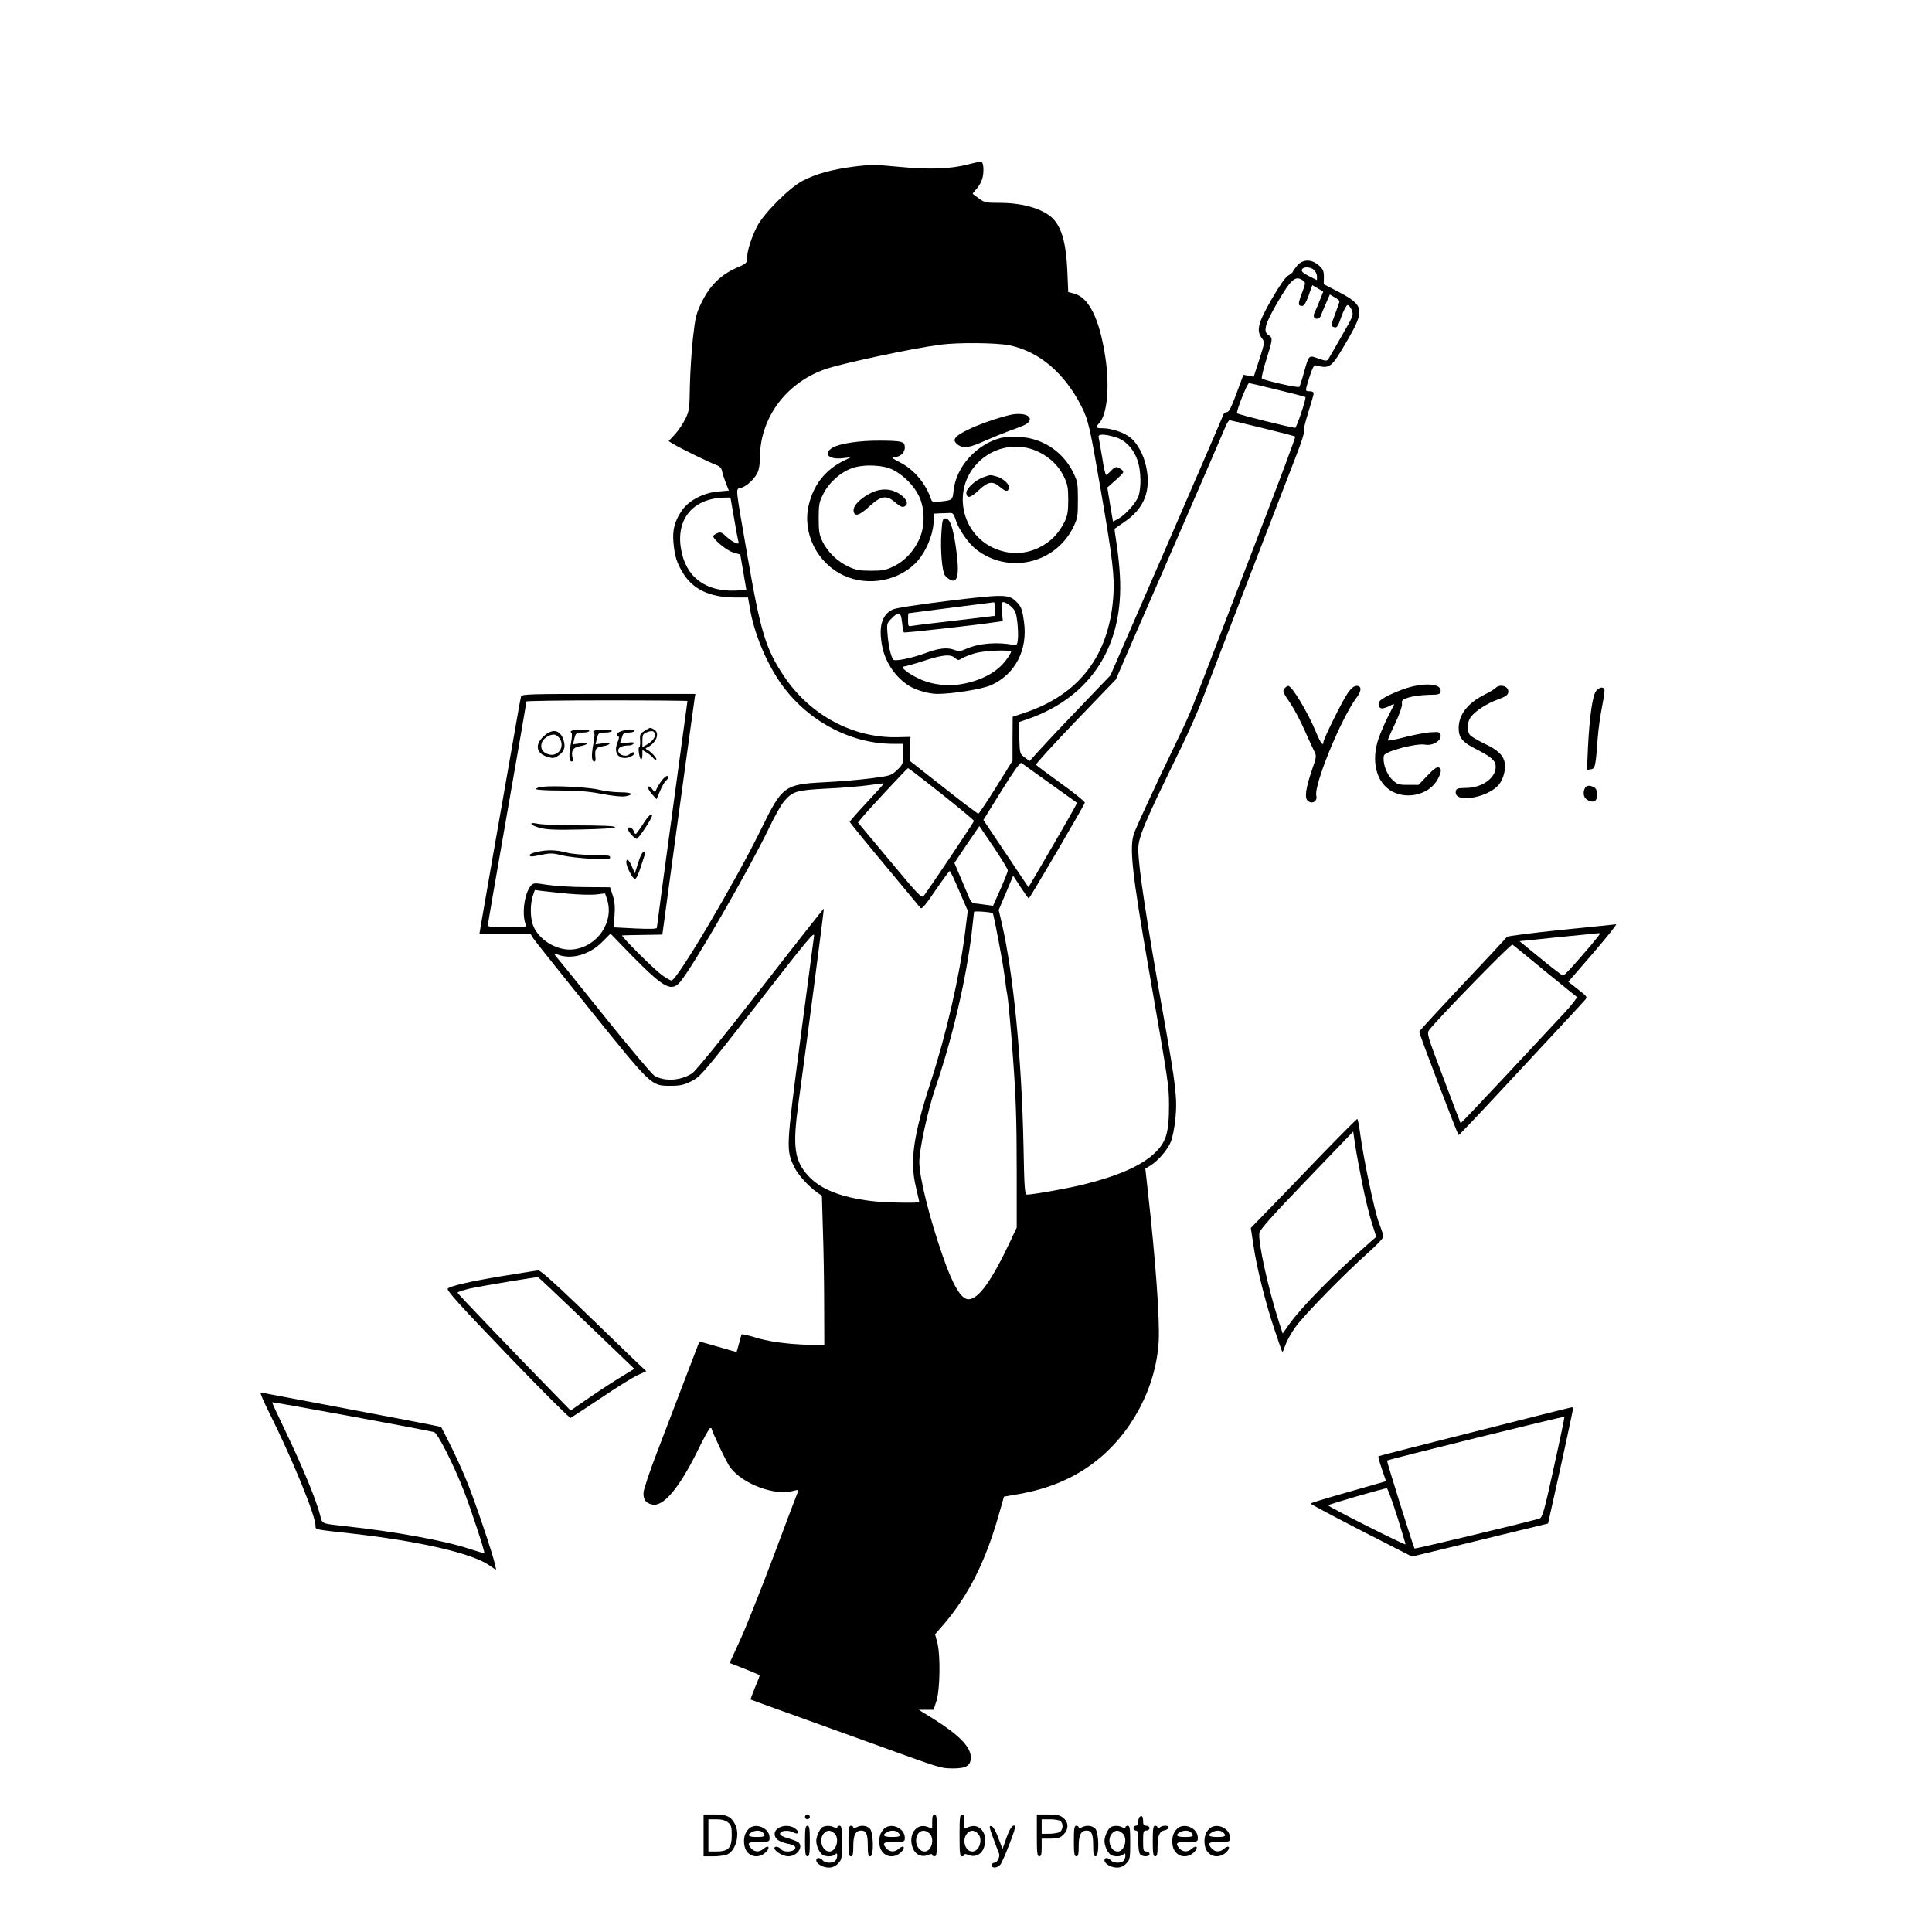 <?xml version="1.0" standalone="no"?>
<!DOCTYPE svg PUBLIC "-//W3C//DTD SVG 20010904//EN"
 "http://www.w3.org/TR/2001/REC-SVG-20010904/DTD/svg10.dtd">
<svg version="1.0" xmlns="http://www.w3.org/2000/svg"
 width="1200pt" height="1200pt" viewBox="0 0 1200 1200"
 preserveAspectRatio="xMidYMid meet">

<g transform="translate(0,1200) scale(0.1,-0.1)"
fill="#000000" stroke="none">
<path d="M6010 10978 c-110 -28 -241 -32 -428 -14 -146 14 -175 14 -280 1
-137 -18 -234 -45 -317 -88 -81 -42 -240 -201 -282 -282 -36 -69 -63 -155 -63
-200 0 -28 -5 -33 -66 -59 -96 -42 -165 -110 -214 -210 -36 -73 -41 -94 -56
-226 -9 -80 -17 -213 -19 -297 -2 -141 -4 -155 -28 -205 -15 -30 -44 -73 -65
-96 l-39 -42 31 -19 c42 -26 226 -115 264 -129 22 -8 33 -19 37 -39 3 -15 14
-49 24 -74 l18 -46 -65 -6 c-93 -7 -186 -56 -229 -121 -43 -64 -57 -117 -50
-196 8 -86 20 -124 59 -189 61 -101 167 -151 319 -152 l85 0 12 -68 c25 -150
97 -325 184 -454 161 -237 434 -387 704 -387 l64 0 0 -63 c0 -60 -2 -65 -37
-99 -37 -35 -42 -37 -168 -53 -71 -9 -202 -20 -290 -24 -240 -12 -258 -25
-384 -284 -160 -328 -526 -947 -560 -947 -7 0 -34 15 -60 34 -56 42 -260 246
-246 246 6 1 64 2 130 3 l119 2 97 715 c54 393 100 730 103 748 l5 32 -539 0
c-504 0 -539 -1 -544 -17 -3 -10 -28 -151 -56 -313 -28 -162 -82 -470 -120
-685 -37 -214 -71 -409 -75 -432 l-7 -43 159 0 158 0 17 -28 c10 -15 170 -216
356 -447 383 -475 376 -469 498 -469 60 0 81 5 130 29 56 29 73 49 413 485
312 402 353 450 347 415 -3 -22 -42 -314 -86 -650 -87 -668 -88 -676 -37 -783
22 -47 87 -119 142 -158 l30 -21 6 -204 c4 -112 8 -321 8 -464 l1 -261 -97 3
c-143 5 -256 21 -339 48 -41 12 -76 20 -78 16 -1 -3 -9 -28 -16 -56 -7 -27
-14 -51 -15 -52 0 -1 -52 13 -115 32 -63 18 -115 33 -116 32 0 -1 -40 -105
-89 -232 -48 -126 -126 -329 -172 -450 -47 -121 -85 -236 -86 -256 -2 -44 14
-65 54 -74 69 -15 166 100 281 332 38 79 74 143 79 143 5 0 9 -1 9 -3 0 -15
95 -215 115 -241 80 -105 280 -179 393 -146 30 8 33 7 27 -8 -4 -9 -72 -188
-150 -397 -79 -209 -172 -444 -208 -522 l-65 -142 92 -36 c50 -20 92 -38 94
-40 2 -2 -11 -36 -28 -75 -16 -40 -29 -74 -28 -76 2 -1 91 -34 198 -72 107
-39 335 -121 505 -182 500 -181 473 -172 551 -174 84 -1 114 17 114 68 0 65
-71 138 -231 239 l-92 57 46 0 46 0 18 57 c22 72 25 282 5 360 l-14 52 58 67
c152 180 255 385 337 673 l33 115 97 17 c180 32 335 97 464 196 230 175 384
465 400 753 7 136 -19 499 -66 918 l-17 153 32 20 c46 28 103 94 125 144 11
25 24 89 30 150 12 120 2 208 -71 616 -108 605 -159 942 -160 1053 0 76 36
162 268 636 44 91 103 224 130 295 56 149 503 1310 585 1520 30 77 51 142 46
145 -5 3 7 55 26 115 19 61 35 116 35 123 0 6 -11 12 -25 12 -30 0 -30 -3 -1
90 16 51 28 74 37 71 91 -23 97 -19 200 159 107 185 101 214 -55 296 l-94 49
1 44 c0 38 -5 49 -32 73 -45 40 -100 39 -135 -3 -14 -17 -26 -34 -26 -37 0 -4
-13 -14 -28 -23 -18 -10 -54 -62 -105 -150 -84 -147 -95 -193 -59 -240 18 -24
18 -26 -16 -132 l-35 -107 -32 6 -32 6 -43 -116 c-32 -87 -47 -116 -60 -116
-10 0 -20 -8 -22 -17 -3 -10 -162 -378 -353 -818 l-348 -800 -186 -194 c-102
-106 -215 -226 -251 -266 l-65 -72 -31 23 c-30 23 -30 25 -33 121 l-2 98 53
18 c395 138 599 456 574 892 -3 61 -13 150 -21 200 -8 49 -13 90 -12 91 1 1
28 19 59 41 125 84 169 194 137 345 -16 72 -51 139 -93 176 -39 34 -119 62
-178 62 -43 0 -46 5 -19 34 48 54 64 223 37 404 -36 241 -102 375 -196 399
l-35 9 -6 140 c-7 150 -30 241 -74 299 -52 70 -187 115 -344 115 -86 0 -97 2
-130 27 -20 14 -37 27 -39 29 -2 1 8 14 22 29 15 16 31 44 37 64 12 41 9 103
-6 107 -5 1 -44 -7 -85 -18z m2152 -655 c10 -9 18 -27 18 -40 l0 -23 -50 25
c-35 18 -48 29 -44 40 8 20 53 19 76 -2z m-68 -66 c16 -12 16 -16 -8 -79 -25
-68 -25 -78 3 -78 11 0 24 22 39 64 l23 65 34 -20 34 -20 -20 -51 c-11 -28
-24 -59 -29 -69 -16 -28 -12 -49 9 -49 11 0 23 9 26 21 4 12 18 46 31 75 l24
55 30 -18 c17 -9 30 -20 30 -24 0 -4 -11 -37 -25 -73 -30 -80 -30 -82 -6 -89
15 -4 23 8 43 67 14 39 31 71 38 71 8 0 19 -14 26 -31 12 -30 10 -36 -62 -160
-40 -71 -78 -136 -83 -144 -9 -13 -16 -13 -62 3 -61 22 -58 25 -90 -87 -12
-45 -25 -85 -29 -89 -7 -8 -218 40 -232 52 -4 4 8 56 27 116 41 129 41 136 15
153 -35 22 -25 64 47 190 91 159 119 184 167 149z m-1823 -402 c185 -39 342
-173 447 -381 42 -83 52 -128 121 -529 71 -411 85 -528 76 -650 -26 -365 -210
-607 -547 -721 l-78 -26 -1 -136 0 -137 -102 -164 c-56 -90 -106 -164 -110
-165 -4 -1 -102 73 -217 164 l-210 165 2 74 3 74 -85 -2 c-272 -5 -537 137
-697 374 -116 171 -148 277 -227 732 -83 482 -79 431 -41 443 37 12 90 64 104
103 6 16 11 53 11 83 0 246 160 464 403 550 102 36 547 131 718 153 113 15
351 12 430 -4z m1667 -277 c92 -22 168 -42 170 -44 8 -5 -53 -186 -63 -191
-11 -3 -352 81 -361 90 -8 8 62 187 74 187 7 0 88 -19 180 -42z m-95 -237
c108 -26 200 -50 202 -53 3 -3 -94 -263 -216 -579 -121 -316 -266 -691 -320
-834 -123 -321 -115 -303 -217 -515 -126 -261 -226 -479 -247 -533 -32 -85
-15 -243 91 -852 123 -708 124 -715 125 -835 0 -182 -18 -238 -99 -311 -81
-72 -217 -132 -423 -184 -88 -23 -323 -65 -360 -65 -14 0 -17 35 -22 308 -11
538 -63 1068 -135 1379 l-19 81 45 106 45 107 46 -71 c25 -38 48 -70 51 -70 6
0 344 577 348 594 1 7 -65 61 -148 120 -83 60 -153 112 -155 116 -3 5 108 126
245 269 l251 261 120 277 c67 153 143 328 169 388 77 176 376 866 393 908 9
20 20 37 24 37 4 0 97 -22 206 -49z m-916 -56 c63 -19 113 -71 139 -146 21
-63 24 -167 5 -221 -14 -42 -83 -118 -128 -142 l-30 -15 -18 105 -17 106 54
48 c52 47 52 49 33 64 -28 21 -38 20 -65 -9 -13 -14 -27 -25 -30 -25 -4 0 -15
48 -24 108 -10 59 -20 115 -22 125 -7 22 32 23 103 2z m-2367 -507 c12 -73 25
-138 27 -145 8 -22 -37 -1 -74 33 -30 29 -38 31 -59 22 -13 -6 -24 -14 -24
-18 0 -21 87 -92 126 -102 l42 -12 19 -110 19 -111 -64 -3 c-190 -9 -313 84
-342 258 -32 187 75 314 266 319 l41 1 23 -132z m-290 -1132 c0 -2 -43 -317
-95 -700 -52 -383 -95 -701 -95 -708 0 -8 -38 -9 -132 -5 -73 4 -134 7 -135 7
-1 0 1 33 4 73 4 55 1 87 -11 125 l-17 51 -152 1 c-84 0 -190 7 -237 14 -82
13 -86 13 -103 -6 -40 -47 -57 -175 -32 -240 7 -17 -3 -18 -114 -18 -90 0
-121 3 -121 13 0 6 54 320 120 697 66 377 120 688 120 693 0 4 225 7 500 7
275 0 500 -2 500 -4z m2250 -511 c91 -65 167 -120 169 -121 3 -3 -59 -111
-246 -432 l-55 -93 -140 209 -140 209 113 182 c75 121 116 178 123 172 6 -4
85 -61 176 -126z m-672 -66 c111 -88 202 -164 202 -168 0 -6 -270 -409 -312
-465 -13 -17 -28 -2 -211 218 l-198 237 23 28 c31 40 282 309 288 310 3 0 96
-71 208 -160z m-463 -52 c-59 -63 -107 -118 -107 -122 0 -3 96 -122 214 -263
117 -141 218 -262 224 -270 9 -12 27 9 94 107 45 66 86 121 89 121 4 0 30 -56
59 -124 l53 -123 -16 -129 c-36 -285 -118 -639 -216 -940 -106 -326 -129 -487
-90 -647 11 -49 21 -90 21 -93 0 -8 -217 -4 -297 6 -193 24 -317 74 -392 156
-87 95 -99 180 -62 449 51 372 160 1209 158 1211 -1 2 -178 -222 -392 -498
-234 -301 -404 -510 -425 -524 -71 -47 -173 -53 -236 -15 -16 10 -157 177
-313 372 -156 195 -291 362 -300 372 -14 17 -13 17 13 8 84 -33 197 -1 274 76
l54 54 131 -135 c202 -205 248 -230 304 -162 85 104 430 703 549 952 35 73 77
148 95 168 54 62 76 68 264 78 93 4 211 14 260 21 50 7 92 12 94 11 2 -2 -45
-54 -104 -117z m875 -423 c0 -7 -21 -60 -46 -117 l-46 -103 -52 7 c-28 4 -58
8 -67 8 -9 1 -22 16 -29 34 -7 17 -31 74 -53 125 l-39 92 77 115 78 114 89
-131 c48 -72 88 -137 88 -144z m-2731 -145 c64 -6 141 -8 172 -5 l57 7 11 -32
c49 -141 -55 -298 -208 -316 -101 -12 -221 62 -252 155 -16 48 -16 127 0 176
l13 38 45 -6 c25 -3 98 -11 162 -17z m2637 -121 c7 -8 63 -305 74 -393 6 -50
13 -99 16 -110 5 -24 22 -201 34 -370 20 -265 25 -405 25 -735 l0 -345 -40
-85 c-117 -248 -198 -360 -260 -360 -45 0 -97 87 -160 270 -81 232 -145 487
-145 583 0 78 52 318 99 457 106 309 191 674 226 962 8 69 15 130 15 134 0 7
108 -1 116 -8z"/>
<path d="M6275 9423 c-78 -18 -202 -61 -267 -94 -86 -43 -98 -65 -53 -95 32
-21 71 -14 167 30 41 18 107 45 148 60 96 34 118 45 125 65 12 32 -50 50 -120
34z"/>
<path d="M6217 9280 c-152 -39 -279 -180 -294 -327 -7 -60 -5 -59 -81 -68 -45
-5 -53 -3 -58 12 -34 101 -108 188 -196 232 -45 23 -55 31 -37 31 38 0 69 27
69 60 0 38 -16 42 -154 43 -129 1 -252 -18 -295 -44 -61 -37 -24 -75 63 -65
l51 6 -47 -23 c-112 -56 -184 -147 -214 -271 -43 -173 49 -362 216 -440 154
-72 352 -33 461 92 49 56 91 153 97 228 l5 64 38 2 c22 1 49 2 60 2 17 1 24
-8 34 -40 16 -56 78 -147 125 -184 200 -159 493 -93 606 135 27 55 29 69 29
170 0 101 -2 115 -29 170 -64 130 -191 214 -334 221 -42 2 -94 -1 -115 -6z
m228 -84 c72 -33 129 -87 162 -154 24 -50 28 -69 28 -147 0 -73 -5 -99 -23
-136 -37 -74 -87 -125 -158 -160 -83 -41 -177 -45 -265 -10 -205 79 -275 338
-139 510 95 120 258 160 395 97z m-897 -115 c66 -34 128 -97 159 -160 39 -80
39 -192 2 -272 -36 -76 -90 -133 -157 -166 -49 -24 -69 -28 -142 -28 -71 0
-94 4 -141 26 -69 33 -127 89 -160 155 -20 41 -24 64 -24 145 0 86 3 101 30
154 36 70 105 131 177 157 73 26 195 21 256 -11z"/>
<path d="M6106 9035 c-49 -17 -108 -73 -104 -99 5 -34 26 -29 78 20 58 54 85
58 130 20 36 -30 48 -32 57 -10 8 21 -33 62 -76 74 -43 12 -37 12 -85 -5z"/>
<path d="M5394 8930 c-60 -34 -96 -75 -92 -104 5 -37 35 -29 97 28 73 67 107
73 161 26 39 -33 52 -36 69 -16 15 18 -16 58 -63 80 -53 25 -113 20 -172 -14z"/>
<path d="M5847 8688 c-7 -109 5 -241 23 -263 7 -9 22 -21 32 -26 50 -27 60 43
32 223 -18 114 -35 158 -63 158 -16 0 -19 -12 -24 -92z"/>
<path d="M5891 8268 c-193 -24 -326 -44 -347 -54 -69 -33 -89 -111 -63 -236
21 -98 85 -189 169 -240 43 -26 122 -48 171 -48 96 0 283 30 336 55 150 68
228 220 203 394 -11 81 -18 96 -52 128 -44 42 -81 42 -417 1z m289 -51 l0 -42
-242 -29 c-134 -15 -255 -30 -270 -33 -27 -5 -28 -4 -28 36 0 22 1 41 3 42 1
0 119 16 262 34 143 18 263 33 268 34 4 1 7 -18 7 -42z m100 16 c26 -24 32
-38 39 -98 4 -38 6 -87 3 -107 -3 -32 -7 -37 -26 -34 -98 20 -215 11 -292 -23
-38 -17 -47 -18 -81 -6 -42 15 -96 8 -173 -21 -86 -32 -194 -54 -202 -41 -16
24 -29 84 -35 154 -6 70 -5 72 25 102 45 46 58 41 65 -25 3 -31 8 -59 11 -62
5 -4 455 46 578 65 l37 5 -6 59 c-5 50 -3 59 10 59 9 0 30 -12 47 -27z m0
-281 c0 -5 -13 -27 -29 -49 -53 -73 -144 -125 -262 -149 -98 -20 -200 -8 -282
31 -66 31 -120 74 -94 75 9 0 65 16 124 35 119 39 167 43 195 18 18 -16 21
-16 47 0 16 9 53 23 82 31 59 16 219 21 219 8z"/>
<path d="M4004 7461 c-28 -17 -31 -24 -28 -60 1 -23 -1 -41 -5 -41 -10 0 -1
-69 10 -76 5 -3 9 9 9 27 l0 31 28 -17 c15 -10 33 -24 39 -33 7 -9 16 -13 19
-9 7 6 -34 50 -57 61 -10 4 -11 8 -2 12 60 28 85 92 44 114 -25 13 -20 13 -57
-9z m62 -15 c8 -21 -10 -48 -45 -69 l-31 -18 0 41 c0 33 4 42 23 50 32 13 47
12 53 -4z"/>
<path d="M3556 7463 c-11 -3 -14 -8 -9 -12 8 -4 7 -28 -2 -74 -13 -70 -11
-107 7 -107 6 0 8 10 5 22 -12 43 2 66 44 73 56 10 60 26 4 18 l-46 -6 7 29
c10 43 12 44 55 44 21 0 39 5 39 10 0 10 -69 12 -104 3z"/>
<path d="M3696 7463 c-11 -3 -14 -8 -9 -12 8 -4 7 -28 -2 -74 -13 -69 -11
-107 7 -107 5 0 8 8 7 18 -6 59 0 69 40 76 58 9 63 27 6 19 l-46 -6 7 29 c10
43 12 44 55 44 21 0 39 5 39 10 0 10 -69 12 -104 3z"/>
<path d="M3858 7458 c-29 -10 -36 -24 -18 -30 7 -2 5 -17 -5 -41 -21 -51 -4
-91 40 -95 31 -3 75 21 63 34 -5 4 -16 0 -27 -10 -23 -21 -71 -6 -71 23 0 19
25 31 67 31 12 0 25 5 29 12 5 8 -6 9 -40 5 -43 -6 -47 -5 -41 11 4 9 10 25
12 35 4 12 16 17 39 17 19 0 34 5 34 10 0 13 -46 12 -82 -2z"/>
<path d="M3376 7426 c-56 -52 -45 -106 24 -127 33 -10 43 -9 64 5 40 26 50 53
37 97 -20 67 -70 77 -125 25z m103 -17 c30 -55 -18 -114 -76 -93 -34 12 -47
35 -39 67 7 29 50 58 81 54 10 -1 26 -14 34 -28z"/>
<path d="M4107 7148 c-13 -18 -27 -42 -31 -53 -7 -19 -8 -19 -25 4 -11 15 -21
20 -25 13 -4 -6 7 -26 23 -44 l29 -32 22 52 c12 28 28 57 36 63 8 6 14 15 14
20 0 19 -20 8 -43 -23z"/>
<path d="M3368 7113 c-21 -2 -38 -8 -38 -14 0 -5 62 -9 148 -9 108 0 176 -5
259 -21 69 -13 125 -19 147 -15 59 11 41 25 -31 25 -38 0 -97 7 -133 16 -64
16 -281 27 -352 18z"/>
<path d="M3993 6880 c-21 -33 -41 -60 -45 -60 -4 0 -10 9 -13 20 -6 19 -35 29
-35 11 0 -15 41 -61 55 -61 11 0 95 127 95 144 0 21 -25 -3 -57 -54z"/>
<path d="M3300 6883 c0 -6 24 -17 53 -25 41 -11 96 -14 260 -10 114 2 207 8
207 13 0 9 -49 12 -295 13 -82 1 -167 5 -187 10 -25 5 -38 5 -38 -1z"/>
<path d="M3333 6708 c-24 -5 -43 -13 -43 -19 0 -12 12 -11 81 3 47 10 67 9
120 -5 35 -8 117 -18 182 -21 100 -5 117 -4 117 9 0 12 -19 15 -108 15 -64 0
-131 6 -165 15 -64 17 -121 18 -184 3z"/>
<path d="M3964 6642 l-21 -67 -18 43 c-18 43 -35 55 -35 25 0 -26 40 -103 54
-103 7 0 23 33 35 73 13 39 26 78 28 85 3 6 -1 12 -8 12 -8 0 -23 -28 -35 -68z"/>
<path d="M8768 7735 c-70 -17 -178 -66 -197 -88 -16 -20 -8 -47 14 -47 9 0 30
7 47 16 16 9 29 12 27 7 -2 -4 -18 -35 -35 -68 -17 -33 -44 -94 -59 -135 -52
-145 -18 -283 84 -337 99 -52 234 -14 282 79 23 45 24 64 4 72 -10 4 -34 -14
-70 -52 l-54 -57 -65 0 c-60 0 -68 3 -100 34 -36 35 -60 107 -50 148 7 27 201
78 256 68 47 -9 101 24 96 59 -3 19 -8 21 -58 18 -30 -1 -103 -15 -162 -30
-60 -16 -108 -25 -108 -20 0 5 20 52 46 105 26 56 44 107 42 121 -3 23 2 28
42 40 25 8 79 15 120 16 67 1 75 3 78 22 6 42 -72 55 -180 29z"/>
<path d="M7982 7728 c-18 -18 -15 -27 29 -91 23 -33 63 -107 89 -166 26 -58
54 -120 63 -137 15 -29 14 -35 -14 -116 -40 -117 -48 -177 -24 -194 27 -20 59
0 51 33 -17 65 154 482 250 610 32 42 32 73 1 73 -17 0 -34 -14 -56 -45 -32
-45 -151 -285 -151 -305 0 -28 -19 -3 -44 58 -52 127 -151 292 -175 292 -4 0
-12 -5 -19 -12z"/>
<path d="M9288 7726 c-8 -8 -38 -26 -67 -40 -106 -54 -161 -125 -161 -209 0
-60 25 -89 114 -133 90 -46 116 -69 116 -107 0 -70 -84 -130 -185 -131 -54 -1
-60 -3 -63 -23 -11 -75 203 -38 269 45 27 35 43 94 35 135 -9 47 -44 80 -130
120 -39 19 -78 42 -86 52 -19 23 -18 77 3 108 24 37 101 88 172 113 46 17 61
27 63 44 6 37 -51 56 -80 26z"/>
<path d="M9915 7710 c-23 -25 -42 -158 -52 -353 l-6 -139 24 4 c27 3 30 18 43
198 4 52 16 139 27 193 11 54 17 102 14 107 -10 16 -31 11 -50 -10z"/>
<path d="M9841 7098 c-11 -31 -2 -58 25 -70 35 -16 54 -4 54 36 0 25 -6 38
-19 46 -31 16 -51 12 -60 -12z"/>
<path d="M9695 6224 c-181 -19 -332 -38 -335 -43 -3 -5 -126 -138 -275 -295
-148 -158 -270 -290 -270 -294 0 -14 239 -642 245 -642 3 0 111 113 240 252
269 289 515 553 542 584 19 22 19 22 -41 69 l-60 47 155 179 c85 99 149 179
142 178 -7 -1 -161 -17 -343 -35z m190 -91 c-108 -127 -169 -193 -177 -193 -4
0 -67 48 -139 107 l-131 107 223 23 c123 12 235 24 249 25 14 2 27 2 29 1 2
-1 -23 -33 -54 -70z m-291 -163 c105 -85 194 -158 200 -162 5 -3 -30 -48 -78
-100 -48 -51 -212 -227 -364 -390 -152 -163 -278 -296 -280 -294 -1 2 -50 128
-107 281 -102 269 -104 277 -87 299 64 81 506 534 516 529 6 -4 96 -77 200
-163z"/>
<path d="M8204 4823 c-120 -126 -268 -278 -327 -339 l-108 -111 16 -106 c21
-142 75 -359 131 -525 25 -75 47 -138 49 -140 1 -2 10 18 19 43 8 26 37 77 63
113 52 73 303 330 453 463 52 46 94 91 93 99 -1 8 -13 46 -28 84 -28 75 -95
394 -116 550 -7 53 -15 96 -19 96 -3 0 -105 -102 -226 -227z m257 -173 c17
-85 43 -195 59 -243 l28 -89 -41 -36 c-232 -205 -424 -401 -500 -508 l-40 -57
-24 74 c-66 206 -129 491 -121 551 2 19 84 111 293 328 l290 302 12 -83 c7
-46 27 -154 44 -239z"/>
<path d="M3300 4103 c-14 -2 -95 -15 -180 -29 -196 -32 -326 -62 -339 -78 -9
-10 78 -106 370 -410 210 -219 387 -395 393 -393 6 3 90 58 186 122 96 65 199
129 229 143 l55 25 -105 100 c-57 56 -204 197 -325 314 -140 135 -228 213
-240 212 -11 -1 -30 -4 -44 -6z m344 -321 l296 -284 -82 -50 c-45 -27 -134
-85 -198 -129 l-116 -80 -120 123 c-218 223 -579 600 -582 608 -2 5 32 16 74
26 82 18 414 73 426 71 4 -1 140 -130 302 -285z"/>
<path d="M1670 3230 c145 -290 290 -643 290 -708 0 -23 -11 -21 225 -47 417
-47 744 -122 852 -196 l45 -31 -7 33 c-15 70 -127 401 -176 520 -28 68 -75
172 -105 230 l-54 106 -53 11 c-28 6 -257 50 -507 97 -250 47 -477 90 -503 95
-26 6 -52 10 -58 10 -5 0 18 -54 51 -120z m1026 -125 c22 -5 123 -204 187
-370 48 -125 130 -375 125 -381 -3 -2 -44 10 -93 26 -149 50 -464 108 -765
140 -154 17 -148 14 -160 63 -25 100 -110 305 -221 536 -43 90 -79 167 -79
171 0 4 879 -157 1006 -185z"/>
<path d="M9160 3108 c-327 -82 -596 -151 -598 -153 -3 -2 7 -38 21 -79 l26
-76 -49 -14 c-27 -8 -132 -38 -234 -67 -102 -29 -186 -55 -186 -58 0 -3 142
-79 315 -168 l315 -161 207 50 c115 28 305 74 423 103 l215 52 31 139 c53 235
124 563 124 574 0 5 -3 10 -7 9 -5 0 -276 -68 -603 -151z m491 -222 c-56 -259
-71 -311 -87 -317 -28 -12 -775 -191 -778 -187 -7 9 -174 543 -171 546 7 7
1100 277 1102 272 1 -3 -28 -144 -66 -314z m-974 -301 c29 -93 53 -173 53
-177 0 -9 -480 233 -480 242 0 6 352 108 364 106 5 -1 33 -78 63 -171z"/>
<path d="M4370 600 l0 -130 63 0 c34 0 73 6 87 13 52 26 77 126 45 187 -24 47
-52 60 -127 60 l-68 0 0 -130z m151 81 c21 -16 24 -28 24 -81 0 -78 -21 -100
-96 -100 l-49 0 0 100 0 100 49 0 c33 0 56 -6 72 -19z"/>
<path d="M5000 715 c0 -8 7 -15 15 -15 8 0 15 7 15 15 0 8 -7 15 -15 15 -8 0
-15 -7 -15 -15z"/>
<path d="M5790 686 l0 -44 -29 11 c-75 28 -128 -61 -86 -143 18 -34 56 -47 91
-31 15 6 24 7 24 1 0 -6 7 -10 15 -10 13 0 15 21 15 130 0 109 -2 130 -15 130
-11 0 -15 -12 -15 -44z m-18 -73 c36 -32 15 -113 -29 -113 -28 0 -53 31 -53
66 0 56 44 82 82 47z"/>
<path d="M5960 600 c0 -109 2 -130 15 -130 8 0 15 4 15 10 0 6 9 5 24 -1 35
-16 73 -3 91 31 42 82 -11 171 -86 143 l-29 -11 0 44 c0 32 -4 44 -15 44 -13
0 -15 -21 -15 -130z m112 13 c36 -32 13 -113 -33 -113 -45 0 -66 74 -32 112
20 22 41 23 65 1z"/>
<path d="M6440 600 c0 -109 2 -130 15 -130 12 0 15 13 15 55 l0 55 55 0 c46 0
60 4 80 25 34 33 33 77 -1 104 -21 17 -41 21 -95 21 l-69 0 0 -130z m148 88
c18 -18 14 -56 -7 -68 -11 -5 -40 -10 -65 -10 l-46 0 0 45 0 45 53 0 c29 0 58
-5 65 -12z"/>
<path d="M7077 713 c-4 -3 -7 -17 -7 -30 0 -14 -6 -23 -15 -23 -8 0 -15 -7
-15 -15 0 -8 7 -15 15 -15 12 0 15 -14 15 -68 0 -40 5 -73 12 -80 17 -17 58
-15 58 3 0 8 -9 15 -20 15 -18 0 -20 7 -20 65 0 58 2 65 20 65 11 0 20 7 20
15 0 8 -9 15 -20 15 -16 0 -20 7 -20 30 0 29 -9 38 -23 23z"/>
<path d="M4650 640 c-25 -25 -34 -61 -26 -105 13 -66 85 -87 134 -38 29 29 14
47 -17 19 -23 -21 -54 -20 -74 2 -31 34 -21 42 48 42 63 0 65 1 65 25 0 61
-87 98 -130 55z m88 -22 c22 -22 13 -28 -38 -28 -51 0 -64 11 -32 29 23 14 55
14 70 -1z"/>
<path d="M4830 642 c-17 -14 -21 -25 -17 -44 7 -26 34 -41 95 -53 17 -4 32
-13 32 -20 0 -27 -69 -35 -90 -10 -14 17 -40 20 -40 6 0 -19 54 -51 86 -51 55
0 97 59 62 88 -7 5 -35 16 -63 24 -31 8 -50 19 -50 28 0 20 51 25 82 9 32 -17
43 -1 14 22 -29 24 -82 24 -111 1z"/>
<path d="M5000 565 c0 -78 3 -95 15 -95 12 0 15 17 15 95 0 78 -3 95 -15 95
-12 0 -15 -17 -15 -95z"/>
<path d="M5112 653 c-18 -7 -42 -57 -42 -88 0 -33 24 -81 45 -89 26 -10 60 -7
73 6 9 9 12 8 12 -8 0 -11 -5 -25 -12 -32 -17 -17 -63 -15 -78 3 -16 19 -40
19 -40 1 0 -22 40 -46 78 -46 22 0 41 8 57 25 23 23 25 31 25 130 0 87 -3 105
-15 105 -8 0 -15 -5 -15 -10 0 -7 -6 -7 -19 0 -21 11 -47 12 -69 3z m70 -40
c35 -31 13 -113 -30 -113 -45 0 -69 75 -35 112 20 22 41 23 65 1z"/>
<path d="M5270 565 c0 -78 3 -95 15 -95 12 0 15 14 15 64 0 68 14 96 49 96 31
0 41 -22 41 -92 0 -54 3 -68 15 -68 24 0 21 151 -3 173 -21 19 -54 22 -83 7
-13 -7 -19 -7 -19 0 0 5 -7 10 -15 10 -12 0 -15 -17 -15 -95z"/>
<path d="M5490 640 c-25 -25 -34 -61 -26 -105 13 -66 85 -87 134 -38 29 29 14
47 -17 19 -23 -21 -54 -20 -74 2 -31 34 -21 42 48 42 63 0 65 1 65 25 0 61
-87 98 -130 55z m88 -22 c22 -22 13 -28 -38 -28 -51 0 -64 11 -32 29 23 14 55
14 70 -1z"/>
<path d="M6169 583 c16 -43 32 -86 36 -95 8 -21 -11 -58 -30 -58 -8 0 -15 -7
-15 -15 0 -21 33 -19 53 3 17 19 100 233 93 240 -14 13 -34 -13 -55 -74 l-24
-68 -27 70 c-16 43 -32 70 -43 72 -15 3 -13 -7 12 -75z"/>
<path d="M6670 565 c0 -78 3 -95 15 -95 12 0 15 14 15 64 0 68 14 96 49 96 31
0 41 -22 41 -92 0 -54 3 -68 15 -68 24 0 21 151 -3 173 -21 19 -54 22 -83 7
-13 -7 -19 -7 -19 0 0 5 -7 10 -15 10 -12 0 -15 -17 -15 -95z"/>
<path d="M6902 653 c-18 -7 -42 -57 -42 -88 0 -33 24 -81 45 -89 26 -10 60 -7
73 6 9 9 12 8 12 -8 0 -11 -5 -25 -12 -32 -17 -17 -63 -15 -78 3 -16 19 -40
19 -40 1 0 -22 40 -46 78 -46 22 0 41 8 57 25 23 23 25 31 25 130 0 87 -3 105
-15 105 -8 0 -15 -5 -15 -10 0 -7 -6 -7 -19 0 -21 11 -47 12 -69 3z m70 -40
c35 -31 13 -113 -30 -113 -45 0 -69 75 -35 112 20 22 41 23 65 1z"/>
<path d="M7160 565 c0 -78 3 -95 15 -95 12 0 15 14 15 63 0 66 12 93 44 99 11
1 21 9 24 16 5 16 -40 16 -56 0 -9 -9 -12 -9 -12 0 0 7 -7 12 -15 12 -12 0
-15 -17 -15 -95z"/>
<path d="M7310 640 c-25 -25 -34 -61 -26 -105 13 -66 85 -87 134 -38 29 29 14
47 -17 19 -23 -21 -54 -20 -74 2 -31 34 -21 42 48 42 63 0 65 1 65 25 0 61
-87 98 -130 55z m88 -22 c22 -22 13 -28 -38 -28 -51 0 -64 11 -32 29 23 14 55
14 70 -1z"/>
<path d="M7510 640 c-25 -25 -34 -61 -26 -105 13 -66 85 -87 134 -38 29 29 14
47 -17 19 -23 -21 -54 -20 -74 2 -31 34 -21 42 48 42 63 0 65 1 65 25 0 61
-87 98 -130 55z m88 -22 c22 -22 13 -28 -38 -28 -51 0 -64 11 -32 29 23 14 55
14 70 -1z"/>
</g>
</svg>
